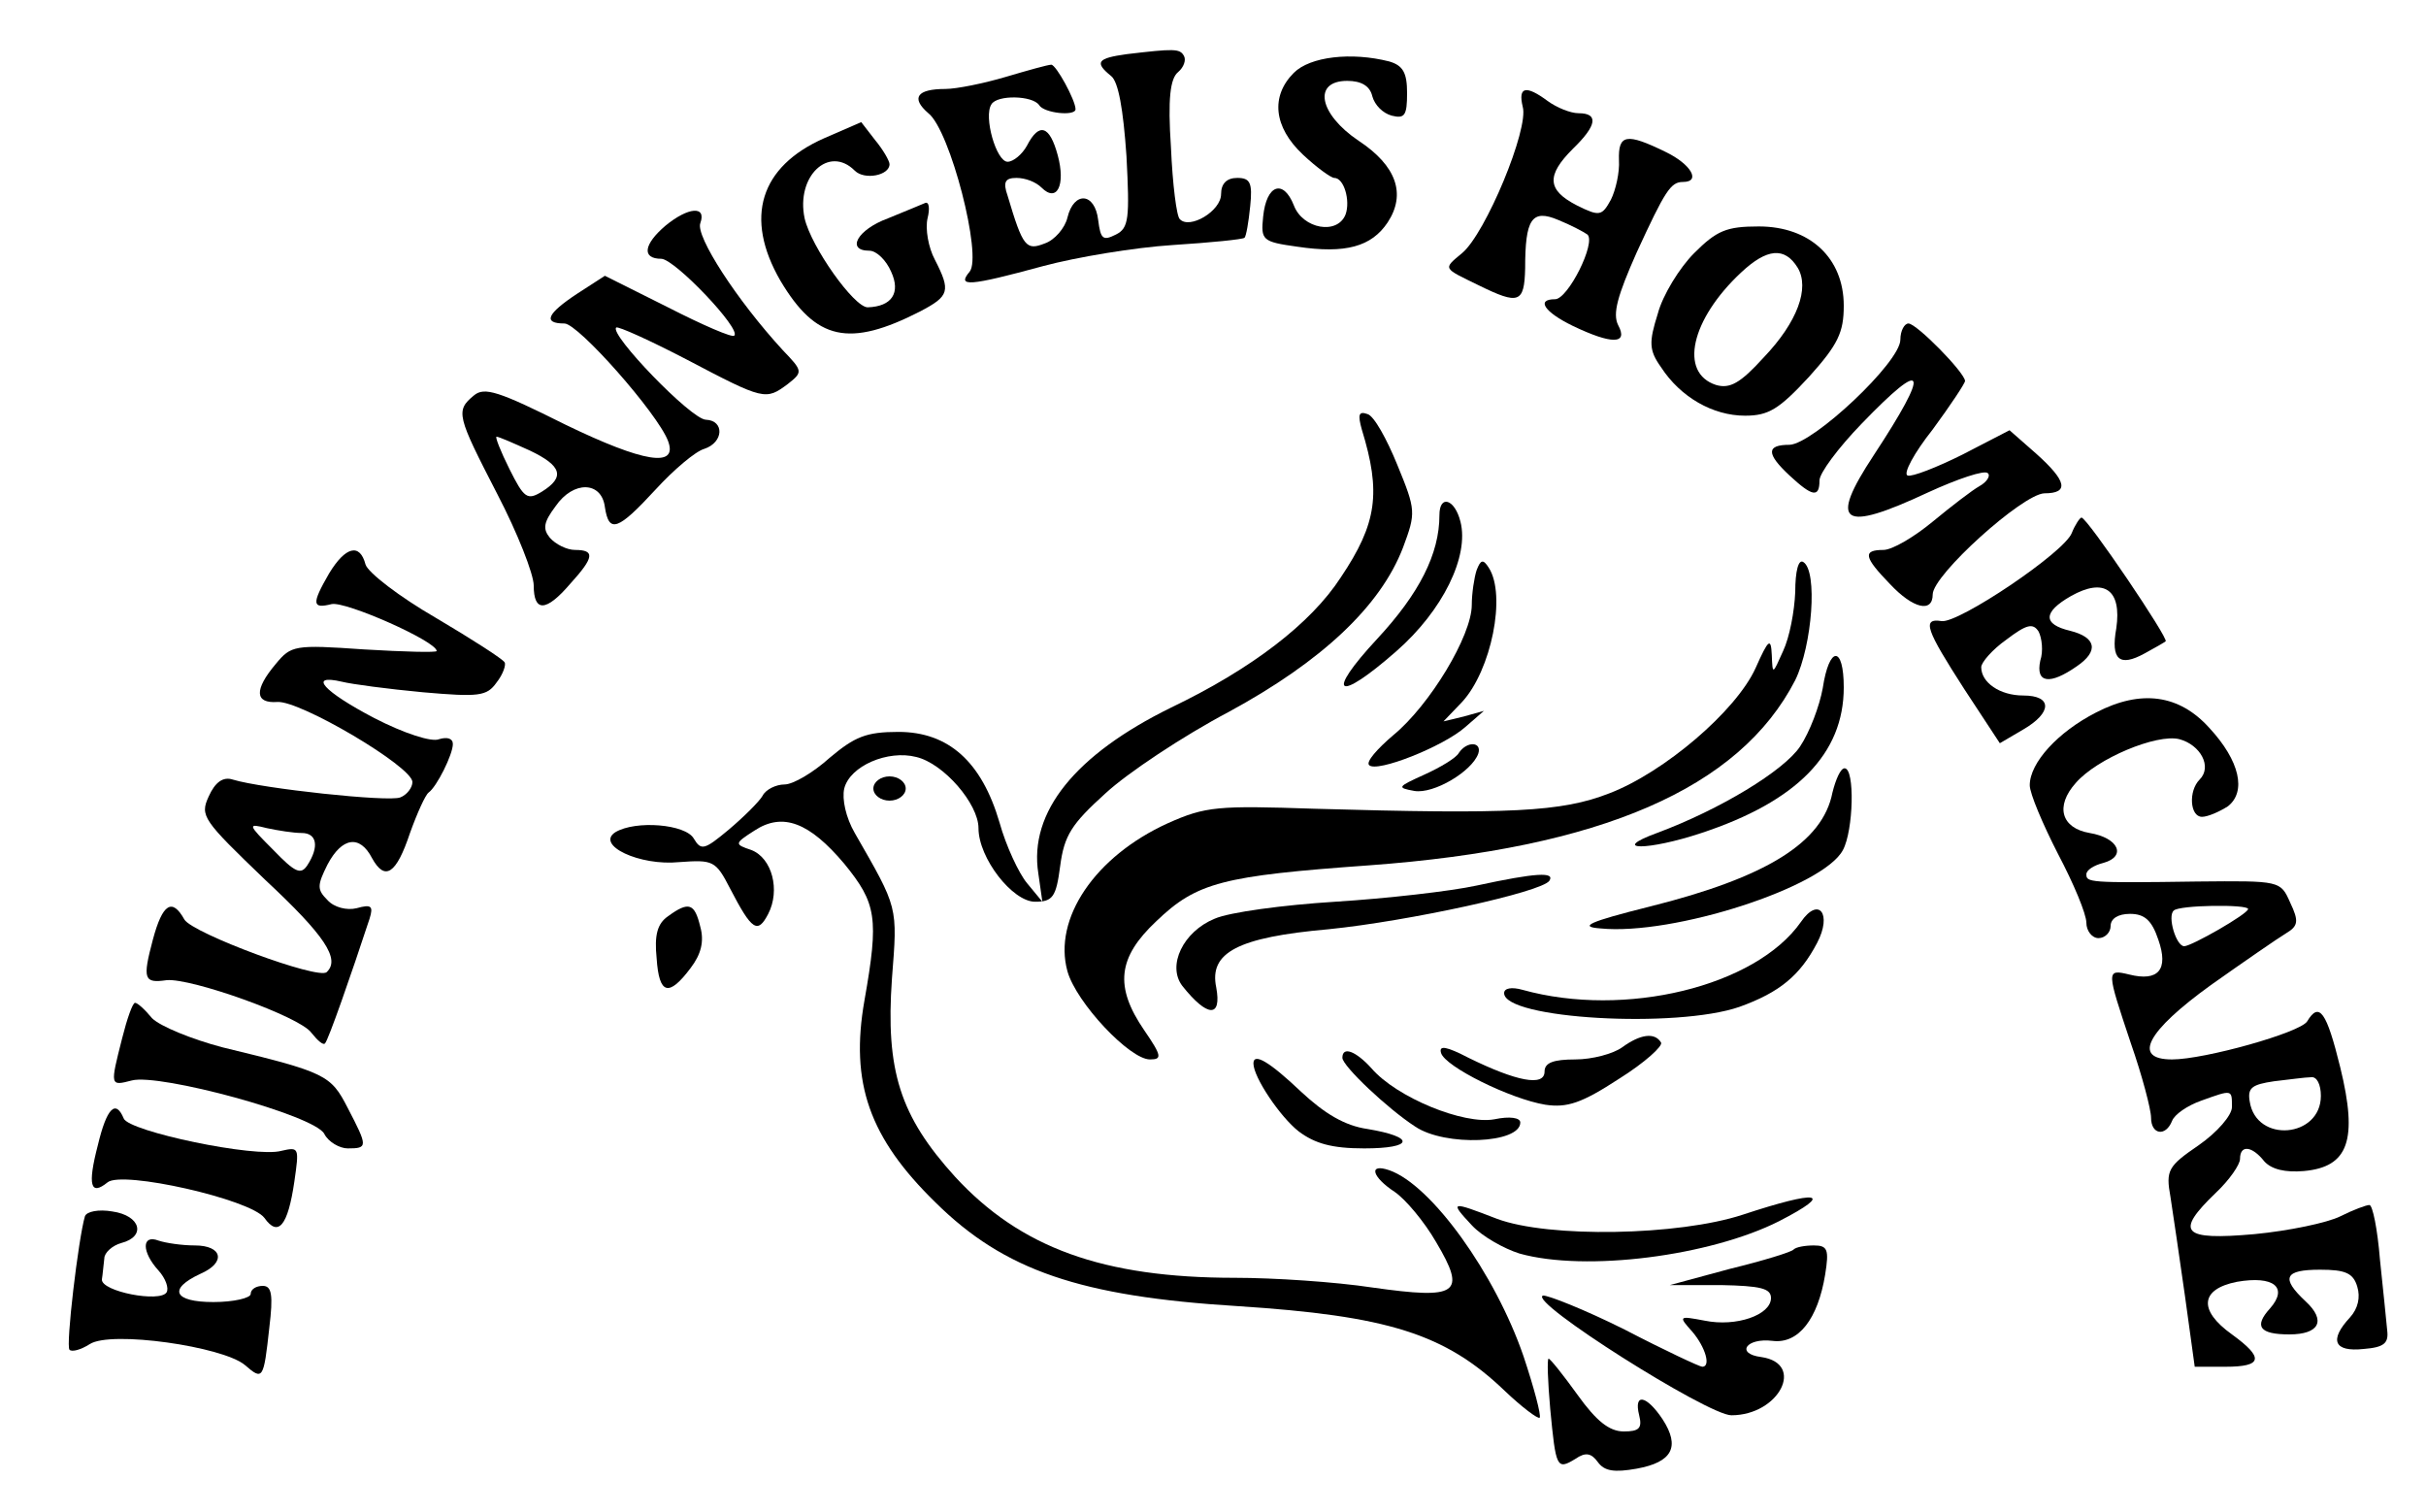 <?xml version="1.0" standalone="no"?>
<!DOCTYPE svg PUBLIC "-//W3C//DTD SVG 20010904//EN"
 "http://www.w3.org/TR/2001/REC-SVG-20010904/DTD/svg10.dtd">
<svg version="1.0" xmlns="http://www.w3.org/2000/svg"
 width="300pt" height="187pt" viewBox="0 0 300 187"
 preserveAspectRatio="xMidYMid meet">
<g transform="translate(0,187) scale(0.1,-0.1)"
fill="#000000" stroke="none">
<path d="M1393 1803 c-36 -5 -40 -10 -19 -27 9 -7 15 -41 19 -99 4 -77 3 -89
-13 -97 -16 -8 -19 -6 -22 18 -4 34 -30 36 -38 3 -3 -13 -16 -28 -28 -32 -23
-9 -27 -5 -46 59 -6 17 -3 22 11 22 11 0 24 -5 31 -12 19 -19 30 3 20 40 -10
37 -23 41 -38 12 -6 -11 -17 -20 -24 -20 -14 0 -30 56 -20 71 7 12 51 11 59
-1 6 -10 45 -14 45 -5 0 11 -24 55 -30 55 -4 0 -29 -7 -56 -15 -27 -8 -61 -15
-75 -15 -35 0 -43 -11 -21 -30 27 -21 67 -177 51 -196 -16 -19 -1 -18 91 7 41
11 113 23 160 26 47 3 87 7 89 9 2 2 5 19 7 39 3 29 0 35 -16 35 -13 0 -20 -7
-20 -20 0 -21 -39 -44 -51 -31 -4 3 -9 43 -11 89 -4 60 -1 85 9 93 7 6 10 15
7 20 -5 9 -12 9 -71 2z"/>
<path d="M1600 1780 c-29 -29 -25 -67 11 -101 17 -16 35 -29 39 -29 12 0 20
-28 14 -45 -10 -26 -53 -18 -64 11 -13 33 -34 26 -38 -14 -3 -29 -1 -31 42
-37 60 -9 92 0 112 30 23 35 11 70 -36 101 -49 33 -57 74 -14 74 17 0 28 -6
31 -19 3 -11 13 -21 24 -24 16 -4 19 0 19 28 0 25 -5 34 -22 39 -47 12 -98 6
-118 -14z"/>
<path d="M1883 1738 c8 -27 -46 -157 -75 -181 -24 -20 -24 -18 21 -40 49 -24
56 -22 57 21 0 61 8 74 41 60 15 -6 32 -15 36 -18 11 -10 -24 -80 -40 -80 -24
0 -13 -16 22 -33 48 -23 69 -23 56 1 -7 14 -1 36 23 90 35 76 42 87 57 87 23
0 10 22 -21 37 -49 24 -59 22 -58 -10 1 -15 -4 -37 -10 -49 -11 -20 -14 -21
-42 -7 -37 19 -38 37 -5 70 30 29 32 44 7 44 -10 0 -27 7 -38 15 -27 20 -37
18 -31 -7z"/>
<path d="M1019 1699 c-79 -35 -99 -98 -54 -176 44 -74 85 -83 173 -38 36 19
38 25 18 64 -8 15 -12 38 -9 51 3 12 2 21 -3 19 -5 -2 -26 -11 -46 -19 -38
-14 -52 -40 -23 -40 9 0 21 -12 27 -26 12 -26 1 -43 -29 -44 -17 0 -70 75 -78
110 -11 52 30 91 62 59 12 -12 43 -6 43 8 0 4 -8 18 -18 30 l-17 22 -46 -20z"/>
<path d="M823 1591 c-27 -23 -30 -41 -5 -41 17 -1 99 -87 90 -95 -2 -3 -39 13
-82 35 l-78 39 -34 -22 c-38 -25 -43 -37 -16 -37 17 0 115 -111 128 -145 13
-34 -30 -27 -127 20 -82 41 -100 47 -113 36 -23 -19 -21 -25 29 -122 25 -48
45 -99 45 -113 0 -33 15 -33 45 2 30 33 31 42 6 42 -10 0 -24 7 -31 15 -9 11
-8 19 7 39 22 32 57 31 61 -1 5 -33 16 -29 63 22 22 24 49 47 60 50 24 8 25
35 2 36 -18 0 -120 106 -111 114 2 2 42 -16 88 -40 95 -50 97 -50 124 -30 19
15 19 16 -6 42 -57 62 -108 141 -102 157 8 22 -15 20 -43 -3z m-168 -278 c40
-19 44 -33 15 -51 -18 -11 -22 -8 -40 28 -11 22 -18 40 -16 40 3 0 21 -8 41
-17z"/>
<path d="M2095 1557 c-18 -18 -39 -52 -45 -75 -11 -35 -11 -45 4 -66 24 -37
64 -60 104 -60 29 0 42 8 79 48 36 40 43 55 43 88 0 59 -42 98 -105 98 -40 0
-52 -5 -80 -33z m128 -18 c15 -25 0 -67 -42 -111 -29 -32 -42 -39 -59 -34 -46
15 -31 81 31 139 32 30 54 32 70 6z"/>
<path d="M2350 1450 c0 -28 -108 -129 -137 -130 -29 0 -29 -11 0 -38 28 -26
37 -28 37 -6 0 9 23 40 52 70 80 83 86 69 15 -39 -56 -85 -40 -96 67 -46 37
17 70 28 74 24 4 -3 -1 -11 -10 -16 -9 -5 -35 -25 -58 -44 -23 -19 -50 -35
-61 -35 -26 0 -24 -9 8 -42 29 -31 53 -36 53 -13 0 24 111 124 138 125 31 0
28 15 -10 49 l-33 29 -58 -30 c-32 -16 -63 -28 -68 -26 -6 2 8 28 31 57 22 30
40 57 40 60 -1 11 -60 71 -70 71 -5 0 -10 -9 -10 -20z"/>
<path d="M1684 1339 c24 -78 19 -116 -26 -183 -37 -57 -110 -113 -210 -161
-118 -58 -176 -129 -164 -205 l5 -35 -19 23 c-10 12 -26 46 -34 75 -22 75 -63
112 -125 112 -40 0 -54 -6 -85 -32 -20 -18 -45 -33 -56 -33 -10 0 -23 -6 -27
-14 -4 -7 -23 -26 -42 -42 -30 -25 -34 -26 -43 -11 -10 18 -72 23 -97 8 -25
-16 30 -42 79 -37 42 3 45 2 63 -33 27 -52 34 -56 47 -31 15 29 5 69 -21 79
-21 7 -21 8 4 24 35 23 68 10 111 -41 40 -49 43 -67 25 -169 -18 -102 6 -170
88 -250 85 -84 179 -116 373 -128 186 -12 257 -34 331 -105 21 -20 41 -35 43
-33 2 3 -7 37 -20 76 -35 102 -114 212 -166 230 -26 9 -22 -8 7 -27 13 -9 36
-36 51 -62 38 -64 27 -71 -79 -56 -46 7 -122 12 -170 12 -163 0 -265 37 -346
125 -68 75 -86 131 -78 245 7 90 8 86 -46 180 -11 19 -16 42 -13 55 7 28 54
48 89 39 34 -8 77 -58 77 -88 0 -37 42 -91 70 -91 22 0 26 6 31 44 5 38 14 52
56 90 27 25 96 71 153 101 114 62 187 130 215 203 16 43 16 46 -7 102 -13 32
-29 61 -37 63 -11 4 -12 -1 -7 -19z"/>
<path d="M1780 1233 c0 -48 -25 -97 -77 -153 -65 -70 -50 -80 24 -15 57 50 90
117 79 160 -7 28 -26 34 -26 8z"/>
<path d="M2562 1211 c-9 -24 -140 -112 -161 -109 -25 4 -19 -11 28 -84 l44
-67 29 17 c36 21 36 42 0 42 -29 0 -52 16 -52 35 0 6 14 22 31 34 25 19 33 21
40 10 4 -8 6 -24 2 -36 -6 -28 12 -30 45 -7 28 19 24 36 -8 44 -34 8 -34 23 1
43 41 23 63 8 56 -40 -7 -39 4 -48 35 -31 13 7 25 14 26 15 5 2 -97 153 -104
153 -2 0 -8 -9 -12 -19z"/>
<path d="M407 1161 c-22 -38 -21 -44 3 -38 17 4 130 -46 130 -58 0 -2 -40 -1
-90 2 -86 6 -90 5 -109 -18 -27 -32 -26 -49 2 -47 28 2 167 -80 167 -99 0 -7
-7 -16 -15 -19 -14 -6 -171 11 -207 22 -12 4 -22 -3 -30 -21 -11 -24 -7 -29
70 -103 74 -69 93 -98 76 -114 -10 -10 -166 48 -176 65 -15 27 -27 20 -39 -25
-13 -49 -11 -54 17 -50 30 3 165 -45 179 -65 8 -10 15 -16 17 -13 4 4 32 84
55 154 5 16 2 18 -16 13 -12 -3 -28 1 -36 10 -13 13 -13 18 0 44 18 34 40 37
55 8 16 -29 30 -20 47 31 9 25 19 47 23 50 10 7 30 47 30 60 0 7 -7 9 -17 6
-9 -4 -43 7 -80 26 -63 33 -83 55 -40 45 12 -3 57 -9 100 -13 69 -6 79 -5 91
12 8 10 12 22 10 25 -2 4 -41 29 -85 55 -45 26 -84 56 -87 66 -7 27 -25 22
-45 -11z m-34 -321 c19 0 22 -17 7 -40 -8 -12 -15 -9 -42 19 -32 32 -32 33 -8
27 14 -3 33 -6 43 -6z"/>
<path d="M1826 1165 c-3 -9 -6 -29 -6 -43 0 -38 -52 -124 -97 -161 -20 -17
-34 -33 -30 -37 9 -10 92 23 119 47 l23 20 -25 -7 -25 -6 23 24 c36 39 55 132
33 166 -7 11 -10 10 -15 -3z"/>
<path d="M2220 1138 c-1 -24 -7 -56 -15 -73 -13 -29 -13 -30 -14 -5 -1 22 -4
20 -20 -16 -24 -53 -113 -129 -181 -155 -59 -23 -122 -26 -365 -19 -119 4
-134 3 -181 -18 -90 -41 -142 -118 -124 -183 11 -39 77 -109 102 -109 15 0 15
4 -7 36 -37 54 -33 90 15 135 50 48 82 56 263 69 287 21 458 95 527 229 21 43
28 135 10 146 -6 4 -10 -11 -10 -37z"/>
<path d="M2254 1019 c-4 -22 -16 -54 -28 -72 -20 -30 -99 -78 -177 -107 -60
-22 -11 -22 55 0 118 39 176 98 176 180 0 52 -18 52 -26 -1z"/>
<path d="M2592 989 c-47 -24 -82 -62 -82 -90 0 -10 16 -48 35 -85 19 -36 35
-74 35 -85 0 -10 7 -19 15 -19 8 0 15 7 15 15 0 9 9 15 24 15 18 0 27 -8 35
-32 13 -37 0 -52 -36 -43 -29 7 -28 5 2 -85 14 -40 25 -82 25 -92 0 -21 18
-24 26 -4 3 8 19 19 36 25 39 14 38 14 38 -8 0 -10 -18 -31 -41 -47 -38 -26
-41 -31 -35 -64 3 -19 11 -74 18 -123 l12 -87 38 0 c46 0 48 11 8 40 -42 30
-39 56 6 65 46 8 64 -7 41 -33 -20 -22 -13 -32 24 -32 37 0 46 17 20 41 -31
29 -26 39 18 39 31 0 41 -4 46 -21 4 -13 1 -27 -9 -38 -26 -28 -20 -43 17 -39
25 2 31 7 29 23 -1 11 -5 50 -9 88 -3 37 -9 67 -13 67 -4 0 -20 -6 -36 -14
-16 -8 -64 -18 -106 -22 -90 -8 -99 2 -48 51 17 16 30 35 30 42 0 18 15 16 30
-3 9 -10 26 -14 49 -12 55 5 67 38 45 128 -17 69 -26 82 -41 57 -9 -14 -127
-47 -167 -47 -50 0 -31 35 48 92 41 29 83 58 93 64 15 9 16 15 5 38 -12 27
-12 27 -115 26 -135 -2 -137 -1 -137 9 0 5 9 11 21 14 29 8 19 31 -17 37 -35
6 -43 33 -17 62 26 30 100 61 128 54 26 -7 41 -34 25 -50 -14 -14 -12 -46 3
-46 7 0 21 6 32 13 23 18 15 56 -23 97 -37 41 -84 48 -140 19z m188 -243 c0
-6 -70 -46 -79 -46 -10 0 -21 37 -13 44 6 7 92 8 92 2z m90 -231 c0 -52 -80
-59 -88 -7 -3 17 3 21 30 25 18 2 39 5 46 5 7 1 12 -9 12 -23z"/>
<path d="M1804 939 c-3 -6 -23 -18 -43 -27 -33 -15 -34 -16 -12 -20 24 -4 71
24 79 46 5 15 -14 16 -24 1z"/>
<path d="M2266 890 c-12 -62 -82 -105 -226 -141 -76 -19 -88 -25 -61 -27 90
-9 276 51 300 97 13 24 15 101 2 101 -5 0 -11 -14 -15 -30z"/>
<path d="M1080 895 c0 -8 9 -15 20 -15 11 0 20 7 20 15 0 8 -9 15 -20 15 -11
0 -20 -7 -20 -15z"/>
<path d="M1826 775 c-32 -7 -111 -16 -175 -20 -64 -4 -131 -13 -149 -21 -39
-16 -59 -58 -40 -83 31 -39 49 -40 42 -2 -9 43 26 62 139 72 99 10 264 46 273
60 7 11 -16 10 -90 -6z"/>
<path d="M826 737 c-13 -9 -17 -23 -14 -52 3 -45 15 -48 42 -12 13 17 17 33
12 51 -7 29 -14 32 -40 13z"/>
<path d="M2227 730 c-56 -80 -218 -119 -344 -84 -14 4 -23 2 -23 -4 0 -32 213
-44 291 -17 50 18 75 39 96 79 19 36 2 58 -20 26z"/>
<path d="M151 586 c-15 -59 -15 -59 12 -52 34 9 226 -43 238 -66 5 -10 19 -18
29 -18 25 0 25 2 0 50 -21 41 -27 44 -155 75 -38 10 -77 26 -87 36 -9 11 -18
19 -21 19 -3 0 -10 -20 -16 -44z"/>
<path d="M2006 575 c-11 -8 -37 -15 -58 -15 -27 0 -38 -4 -38 -15 0 -19 -35
-12 -94 17 -27 14 -37 16 -34 6 5 -17 86 -57 129 -64 27 -4 45 2 91 32 32 20
55 41 52 45 -8 13 -26 10 -48 -6z"/>
<path d="M1660 562 c0 -10 56 -63 90 -85 37 -25 130 -21 130 5 0 6 -13 8 -32
4 -38 -7 -121 27 -152 63 -19 21 -36 28 -36 13z"/>
<path d="M1550 555 c0 -17 33 -66 56 -84 20 -15 41 -21 81 -21 61 0 64 14 4
24 -28 4 -53 19 -82 46 -39 37 -59 49 -59 35z"/>
<path d="M121 454 c-13 -50 -9 -63 12 -46 18 15 177 -21 194 -44 17 -24 29
-10 37 45 6 42 6 43 -16 38 -32 -9 -189 24 -195 40 -10 24 -21 13 -32 -33z"/>
<path d="M2155 368 c-79 -26 -240 -29 -304 -5 -57 22 -59 22 -31 -8 13 -14 40
-29 59 -35 82 -23 236 -3 321 40 70 36 49 39 -45 8z"/>
<path d="M105 366 c-8 -27 -24 -161 -19 -165 3 -3 14 0 25 7 26 17 165 -3 192
-26 22 -19 23 -18 30 46 5 41 3 52 -8 52 -8 0 -15 -4 -15 -10 0 -5 -21 -10
-46 -10 -49 0 -57 16 -16 35 32 14 27 35 -7 35 -16 0 -36 3 -45 6 -21 8 -21
-14 0 -37 9 -10 13 -22 10 -27 -8 -13 -81 1 -80 16 1 6 2 18 3 26 0 7 10 16
21 19 31 8 24 34 -11 39 -17 3 -32 0 -34 -6z"/>
<path d="M2218 325 c-2 -3 -38 -14 -79 -24 l-74 -20 63 0 c49 -1 62 -4 62 -16
0 -21 -43 -36 -82 -28 -32 6 -33 6 -15 -14 16 -19 23 -43 12 -43 -3 0 -46 20
-96 46 -50 25 -96 43 -101 42 -19 -7 204 -148 233 -148 59 0 92 64 37 72 -32
4 -19 24 14 20 32 -4 56 27 65 82 5 31 3 36 -14 36 -11 0 -22 -2 -25 -5z"/>
<path d="M1917 128 c7 -73 8 -76 31 -62 13 9 20 7 28 -4 8 -11 20 -13 48 -8
44 8 54 27 32 61 -20 30 -36 33 -29 5 4 -16 0 -20 -19 -20 -18 0 -34 13 -57
45 -18 25 -34 45 -36 45 -2 0 -1 -28 2 -62z"/>
</g>
</svg>
